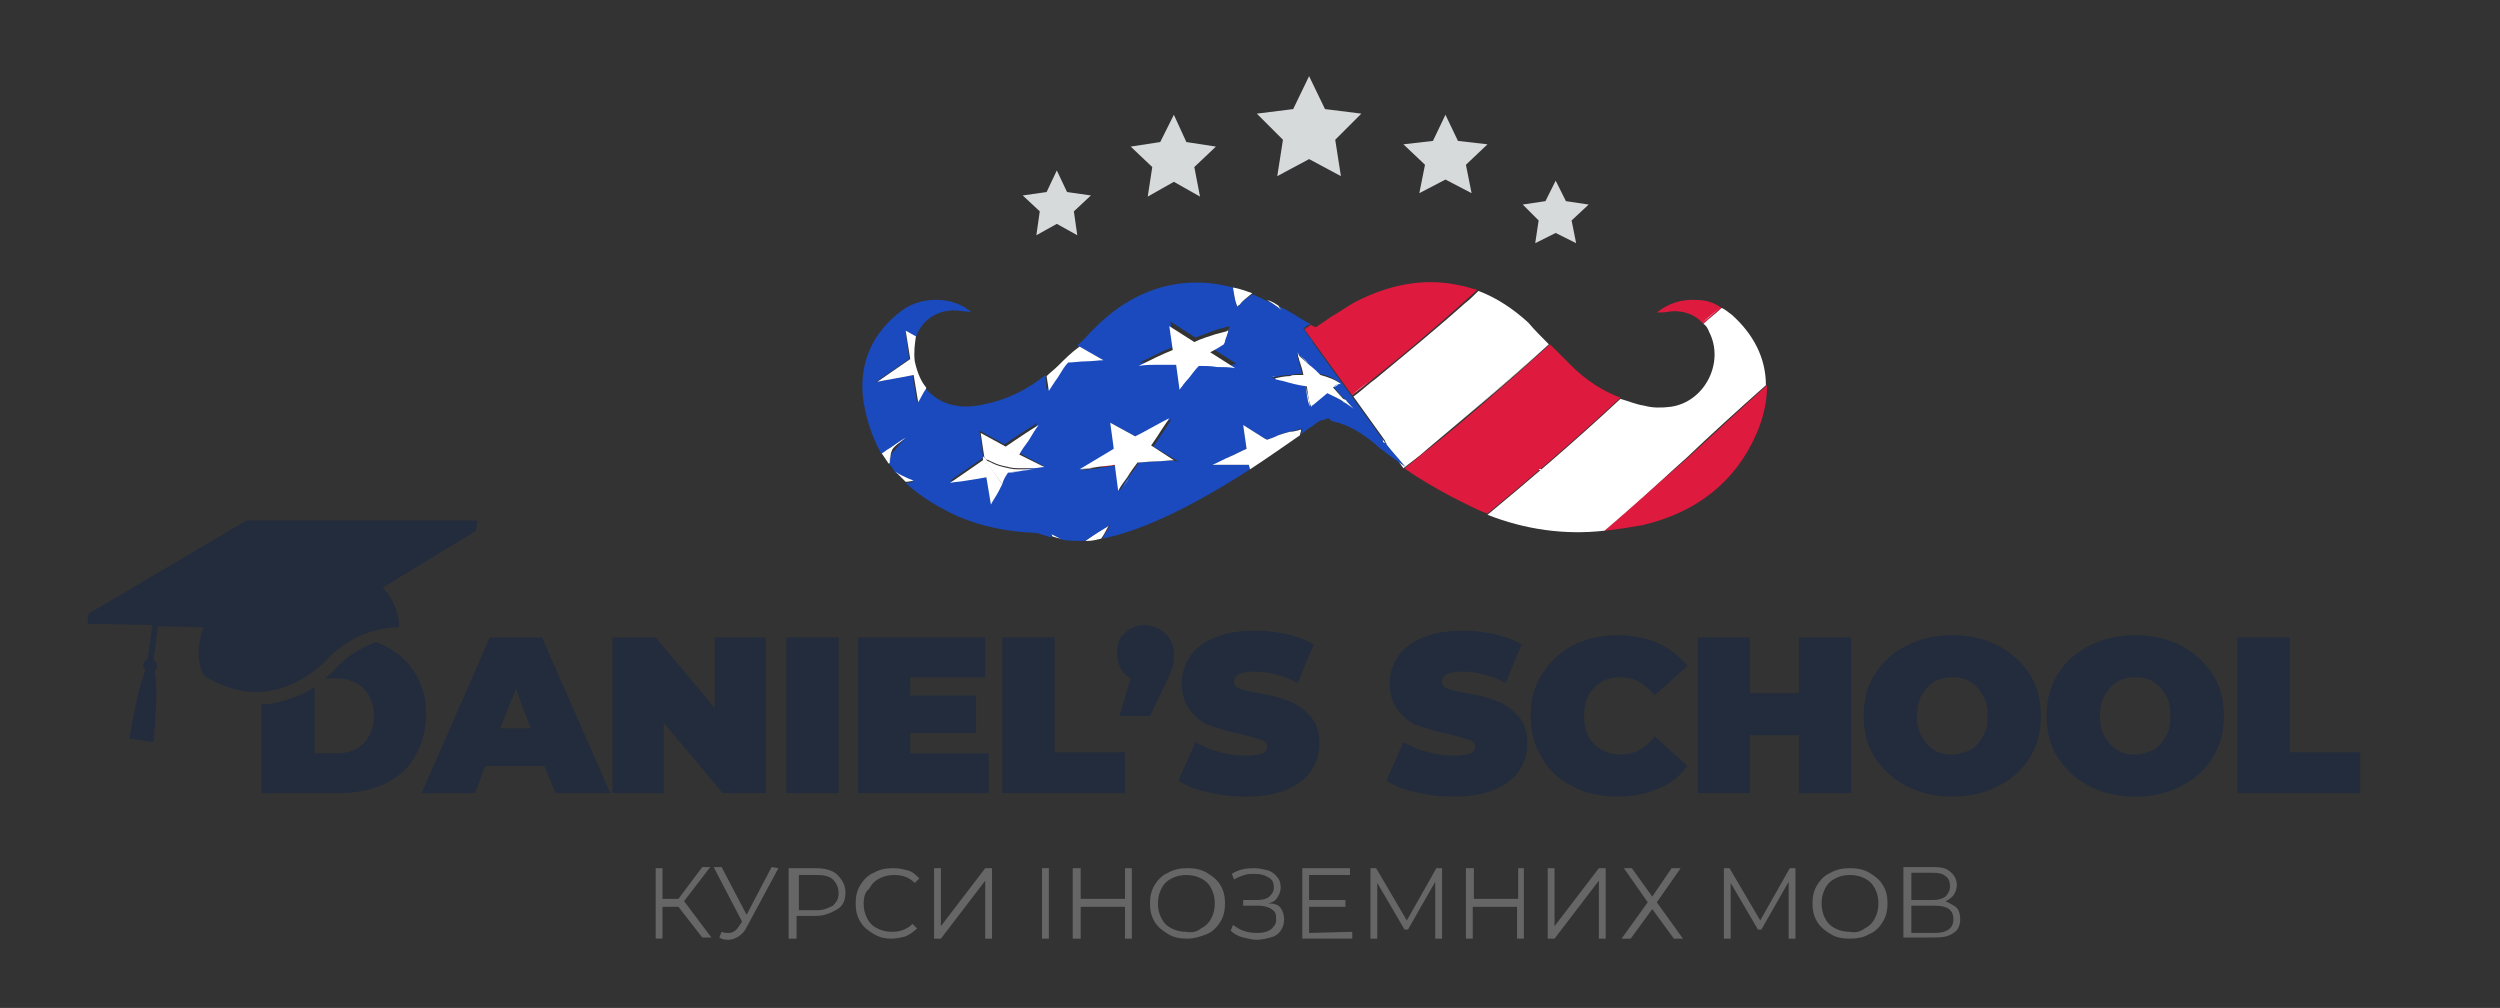 <?xml version="1.0" encoding="utf-8"?>
<!-- Generator: Adobe Illustrator 21.0.0, SVG Export Plug-In . SVG Version: 6.00 Build 0)  -->
<svg version="1.1" id="Layer_1" xmlns="http://www.w3.org/2000/svg" xmlns:xlink="http://www.w3.org/1999/xlink" x="0px" y="0px"
	 viewBox="0 0 220 88.7" style="enable-background:new 0 0 220 88.7;" xml:space="preserve">
<rect x="0" y="0" width="220" height="88.7" fill="#333333" stroke="none"/>
<style type="text/css">
	.st0{fill:#D6DADB;}
	.st1{fill:#222C3C;}
	.st2{fill:#666666;}
	.st3{opacity:0.67;fill:url(#SVGID_1_);enable-background:new    ;}
	.st4{fill:#DE1A3E;}
	.st5{fill:#FFFFFF;}
	.st6{fill:#1A4ABD;}
	.st7{fill:none;}
	.st8{opacity:0.67;fill:url(#SVGID_2_);enable-background:new    ;}
	.st9{opacity:0.67;fill:url(#SVGID_3_);enable-background:new    ;}
	.st10{opacity:0.67;fill:url(#SVGID_4_);enable-background:new    ;}
	.st11{opacity:0.67;fill:url(#SVGID_5_);enable-background:new    ;}
</style>
<g>
	<title>Logo</title>
	<g>
		<polygon class="st0" points="93,15 93.9,16.9 96,17.2 94.5,18.6 94.8,20.7 93,19.7 91.2,20.7 91.5,18.6 90,17.2 92.1,16.9 		"/>
	</g>
	<g>
		<polygon class="st0" points="115.2,6.7 116.6,9.6 119.8,10 117.5,12.3 118,15.5 115.2,14 112.4,15.5 112.9,12.3 110.6,10 
			113.8,9.6 		"/>
	</g>
	<g>
		<polygon class="st0" points="127.2,10.1 128.3,12.4 130.9,12.7 129,14.5 129.5,17 127.2,15.8 124.9,17 125.4,14.5 123.5,12.7 
			126.1,12.4 		"/>
	</g>
	<g>
		<polygon class="st0" points="136.9,15.9 137.8,17.7 139.8,18 138.3,19.4 138.7,21.4 136.9,20.5 135.1,21.4 135.4,19.4 134,18 
			136,17.7 		"/>
	</g>
	<g>
		<polygon class="st0" points="103.3,10.1 104.4,12.5 107,12.9 105.1,14.7 105.6,17.3 103.3,16 101,17.3 101.4,14.7 99.5,12.9 
			102.1,12.5 		"/>
	</g>
	<g>
		<path class="st1" d="M29.4,59c0,0-0.3,0.3-0.8,0.7h1c1,0,1.8,0.3,2.4,0.9c0.6,0.6,0.9,1.4,0.9,2.4c0,1-0.3,1.8-0.9,2.4
			s-1.4,0.9-2.4,0.9h-1.9v-5.8C26.6,61.1,25,61.9,23,62v7.8h6.8c1.5,0,2.9-0.3,4-0.8c1.2-0.6,2.1-1.3,2.7-2.4c0.6-1,1-2.3,1-3.7
			c0-1.4-0.3-2.6-1-3.7c-0.6-1-1.5-1.8-2.7-2.4c-0.2-0.1-0.5-0.2-0.7-0.3C32,56.9,30.6,57.6,29.4,59z"/>
	</g>
	<path class="st1" d="M47.9,67.4h-5.2l-0.9,2.4h-4.7l6-13.7h4.6l6,13.7h-4.8L47.9,67.4z M46.7,64.1l-1.3-3.5L44,64.1H46.7z"/>
	<path class="st1" d="M67.4,56.1v13.7h-3.8l-5.2-6.2v6.2h-4.5V56.1h3.8l5.2,6.2v-6.2L67.4,56.1L67.4,56.1z"/>
	<path class="st1" d="M69.2,56.1h4.6v13.7h-4.6V56.1z"/>
	<path class="st1" d="M87,66.3v3.5H75.5V56.1h11.2v3.5h-6.6v1.6h5.8v3.3h-5.8v1.8H87L87,66.3z"/>
	<path class="st1" d="M88.2,56.1h4.6v10.1h6.2v3.6H88.2L88.2,56.1L88.2,56.1z"/>
	<path class="st1" d="M102.6,55.8c0.5,0.5,0.7,1.1,0.7,1.8c0,0.3,0,0.7-0.1,1c-0.1,0.3-0.3,0.9-0.6,1.5l-1.4,2.9h-2.7l1-3.3
		c-0.4-0.2-0.7-0.5-0.9-0.9c-0.2-0.4-0.3-0.8-0.3-1.3c0-0.8,0.2-1.4,0.7-1.8c0.5-0.5,1.1-0.7,1.9-0.7
		C101.5,55.1,102.1,55.3,102.6,55.8z"/>
	<path class="st1" d="M106.3,69.7c-1.1-0.2-2-0.6-2.6-1l1.5-3.4c0.7,0.4,1.4,0.7,2.2,0.9c0.8,0.2,1.6,0.3,2.3,0.3
		c0.6,0,1.1-0.1,1.4-0.2s0.4-0.3,0.4-0.6c0-0.3-0.2-0.5-0.5-0.6c-0.4-0.1-1-0.3-1.8-0.5c-1.1-0.2-1.9-0.5-2.6-0.7
		c-0.7-0.2-1.3-0.7-1.8-1.3s-0.8-1.4-0.8-2.4c0-0.9,0.2-1.6,0.7-2.4s1.2-1.3,2.2-1.7s2.1-0.6,3.5-0.6c0.9,0,1.9,0.1,2.8,0.3
		c0.9,0.2,1.7,0.5,2.4,0.9l-1.4,3.4c-1.3-0.7-2.6-1-3.8-1s-1.8,0.3-1.8,0.9c0,0.3,0.2,0.5,0.5,0.6c0.3,0.1,0.9,0.3,1.7,0.4
		c1.1,0.2,1.9,0.4,2.6,0.7c0.7,0.2,1.3,0.7,1.9,1.3c0.5,0.6,0.8,1.3,0.8,2.4c0,0.9-0.2,1.6-0.7,2.4c-0.5,0.7-1.2,1.3-2.2,1.7
		c-1,0.4-2.1,0.6-3.5,0.6C108.5,70.1,107.4,70,106.3,69.7z"/>
	<path class="st1" d="M124.6,69.7c-1.1-0.2-2-0.6-2.6-1l1.5-3.4c0.7,0.4,1.4,0.7,2.2,0.9c0.8,0.2,1.6,0.3,2.3,0.3
		c0.6,0,1.1-0.1,1.4-0.2s0.4-0.3,0.4-0.6c0-0.3-0.2-0.5-0.5-0.6c-0.4-0.1-1-0.3-1.8-0.5c-1.1-0.2-1.9-0.5-2.6-0.7
		c-0.7-0.2-1.3-0.7-1.8-1.3c-0.5-0.6-0.8-1.4-0.8-2.4c0-0.9,0.2-1.6,0.7-2.4c0.5-0.7,1.2-1.3,2.2-1.7s2.1-0.6,3.5-0.6
		c0.9,0,1.9,0.1,2.8,0.3c0.9,0.2,1.7,0.5,2.4,0.9l-1.4,3.4c-1.3-0.7-2.6-1-3.8-1c-1.2,0-1.8,0.3-1.8,0.9c0,0.3,0.2,0.5,0.5,0.6
		c0.3,0.1,0.9,0.3,1.7,0.4c1.1,0.2,1.9,0.4,2.6,0.7c0.7,0.2,1.3,0.7,1.9,1.3c0.5,0.6,0.8,1.3,0.8,2.4c0,0.9-0.2,1.6-0.7,2.4
		c-0.5,0.7-1.2,1.3-2.2,1.7c-1,0.4-2.1,0.6-3.5,0.6C126.8,70.1,125.7,70,124.6,69.7z"/>
	<path class="st1" d="M138.4,69.2c-1.2-0.6-2.1-1.4-2.7-2.5c-0.7-1.1-1-2.3-1-3.7s0.3-2.6,1-3.7c0.7-1.1,1.6-1.9,2.7-2.5
		c1.2-0.6,2.5-0.9,3.9-0.9c1.3,0,2.5,0.2,3.6,0.7c1.1,0.5,1.9,1.2,2.6,2l-2.9,2.6c-0.9-1.1-1.8-1.6-3-1.6c-1,0-1.7,0.3-2.3,0.9
		c-0.6,0.6-0.9,1.4-0.9,2.5c0,1.1,0.3,1.9,0.9,2.5c0.6,0.6,1.4,0.9,2.3,0.9c1.2,0,2.2-0.5,3-1.6l2.9,2.6c-0.7,0.9-1.5,1.6-2.6,2
		c-1.1,0.5-2.2,0.7-3.6,0.7C140.9,70.1,139.5,69.8,138.4,69.2z"/>
	<path class="st1" d="M162.9,56.1v13.7h-4.6v-5.1H154v5.1h-4.6V56.1h4.6v4.9h4.3v-4.9L162.9,56.1L162.9,56.1z"/>
	<path class="st1" d="M167.8,69.2c-1.2-0.6-2.1-1.5-2.8-2.5c-0.7-1.1-1-2.3-1-3.7c0-1.4,0.3-2.6,1-3.7c0.7-1.1,1.6-1.9,2.8-2.5
		s2.5-0.9,4-0.9s2.8,0.3,4,0.9c1.2,0.6,2.1,1.5,2.8,2.5c0.7,1.1,1,2.3,1,3.7c0,1.4-0.3,2.6-1,3.7c-0.7,1.1-1.6,1.9-2.8,2.5
		c-1.2,0.6-2.5,0.9-4,0.9C170.3,70.1,169,69.8,167.8,69.2z M173.4,66c0.5-0.3,0.8-0.7,1.1-1.2c0.3-0.5,0.4-1.1,0.4-1.8
		s-0.1-1.3-0.4-1.8c-0.3-0.5-0.6-0.9-1.1-1.2c-0.5-0.3-1-0.4-1.6-0.4c-0.6,0-1.1,0.1-1.6,0.4c-0.5,0.3-0.8,0.7-1.1,1.2
		s-0.4,1.1-0.4,1.8s0.1,1.3,0.4,1.8c0.3,0.5,0.6,0.9,1.1,1.2c0.5,0.3,1,0.4,1.6,0.4C172.4,66.4,172.9,66.2,173.4,66z"/>
	<path class="st1" d="M183.9,69.2c-1.2-0.6-2.1-1.5-2.8-2.5c-0.7-1.1-1-2.3-1-3.7c0-1.4,0.3-2.6,1-3.7c0.7-1.1,1.6-1.9,2.8-2.5
		s2.5-0.9,4-0.9s2.8,0.3,4,0.9s2.1,1.5,2.8,2.5c0.7,1.1,1,2.3,1,3.7c0,1.4-0.3,2.6-1,3.7s-1.6,1.9-2.8,2.5c-1.2,0.6-2.5,0.9-4,0.9
		C186.4,70.1,185.1,69.8,183.9,69.2z M189.5,66c0.5-0.3,0.8-0.7,1.1-1.2c0.3-0.5,0.4-1.1,0.4-1.8s-0.1-1.3-0.4-1.8
		c-0.3-0.5-0.6-0.9-1.1-1.2c-0.5-0.3-1-0.4-1.6-0.4c-0.6,0-1.1,0.1-1.6,0.4c-0.5,0.3-0.8,0.7-1.1,1.2s-0.4,1.1-0.4,1.8
		s0.1,1.3,0.4,1.8c0.3,0.5,0.6,0.9,1.1,1.2c0.5,0.3,1,0.4,1.6,0.4C188.5,66.4,189,66.2,189.5,66z"/>
	<path class="st1" d="M196.9,56.1h4.6v10.1h6.2v3.6h-10.8V56.1z"/>
	<path class="st1" d="M41.9,46.7l-8.2,5c0,0,1.5,1.6,1.4,3.5c0,0,0,0-0.1,0c-0.7,0-3.9,0.2-6.4,3c0,0-2.5,2.7-6.1,2.7
		c-1.3,0-2.8-0.4-4.5-1.4c0,0-1.1-1.5-0.1-4.3l-4-0.1l-0.4,3c0.2,0.1,0.4,0.3,0.3,0.6c0,0.2-0.1,0.3-0.2,0.4
		c0.4,1.5-0.1,6.2-0.1,6.2l-2.1-0.3c0,0,0.7-4.5,1.4-6c-0.1-0.1-0.2-0.3-0.2-0.5c0-0.2,0.2-0.4,0.4-0.5l0.4-3l-5.7-0.1L7.8,54
		l13.9-8.2H42L41.9,46.7z"/>
	<path class="st2" d="M59.7,79.8h-1.4v2.8h-0.6v-6.2h0.6v2.7h1.4l2.1-2.8h0.7l-2.3,3l2.4,3.2h-0.8L59.7,79.8z"/>
	<path class="st2" d="M68.5,76.4l-2.8,5.2c-0.2,0.4-0.4,0.6-0.7,0.8c-0.3,0.2-0.6,0.3-0.9,0.3c-0.2,0-0.5,0-0.8-0.2l0.2-0.5
		c0.2,0.1,0.4,0.1,0.6,0.1c0.4,0,0.7-0.2,1-0.7l0.2-0.3l-2.5-4.8h0.7l2.2,4.2l2.2-4.2L68.5,76.4L68.5,76.4z"/>
	<path class="st2" d="M73.7,77c0.4,0.4,0.7,0.9,0.7,1.5c0,0.7-0.2,1.2-0.7,1.5s-1.1,0.6-1.9,0.6h-1.7v2h-0.7v-6.2h2.3
		C72.7,76.4,73.3,76.6,73.7,77z M73.3,79.7c0.3-0.3,0.5-0.6,0.5-1.1s-0.2-0.9-0.5-1.2S72.5,77,71.9,77h-1.6v3.1h1.6
		C72.5,80.1,72.9,79.9,73.3,79.7z"/>
	<path class="st2" d="M76.9,82.2c-0.5-0.3-0.9-0.6-1.2-1.1c-0.3-0.5-0.4-1-0.4-1.6c0-0.6,0.1-1.1,0.4-1.6c0.3-0.5,0.7-0.9,1.2-1.1
		c0.5-0.3,1.1-0.4,1.7-0.4c0.5,0,0.9,0.1,1.3,0.2c0.4,0.1,0.7,0.4,1,0.7l-0.4,0.4c-0.5-0.5-1.1-0.7-1.8-0.7c-0.5,0-0.9,0.1-1.3,0.3
		c-0.4,0.2-0.7,0.5-0.9,0.9C76.1,78.5,76,79,76,79.5s0.1,0.9,0.3,1.3c0.2,0.4,0.5,0.7,0.9,0.9c0.4,0.2,0.8,0.3,1.3,0.3
		c0.7,0,1.3-0.2,1.8-0.7l0.4,0.4c-0.3,0.3-0.6,0.5-1,0.7c-0.4,0.1-0.8,0.2-1.3,0.2C77.9,82.6,77.4,82.5,76.9,82.2z"/>
	<path class="st2" d="M82.2,76.4h0.6v5.1l3.9-5.1h0.6v6.2h-0.6v-5.1l-3.9,5.1h-0.6L82.2,76.4L82.2,76.4L82.2,76.4z"/>
	<path class="st2" d="M91.7,76.4h0.6v6.2h-0.6V76.4z"/>
	<path class="st2" d="M99.6,76.4v6.2H99v-2.8h-3.9v2.8h-0.7v-6.2h0.7v2.7H99v-2.7H99.6z"/>
	<path class="st2" d="M102.8,82.2c-0.5-0.3-0.9-0.6-1.2-1.1c-0.3-0.5-0.4-1-0.4-1.6c0-0.6,0.1-1.1,0.4-1.6c0.3-0.5,0.7-0.9,1.2-1.1
		c0.5-0.3,1.1-0.4,1.7-0.4c0.6,0,1.2,0.1,1.7,0.4c0.5,0.3,0.9,0.6,1.2,1.1c0.3,0.5,0.4,1,0.4,1.6c0,0.6-0.1,1.1-0.4,1.6
		c-0.3,0.5-0.7,0.9-1.2,1.1s-1.1,0.4-1.7,0.4C103.8,82.6,103.3,82.5,102.8,82.2z M105.7,81.7c0.4-0.2,0.7-0.5,0.9-0.9
		c0.2-0.4,0.3-0.8,0.3-1.3c0-0.5-0.1-0.9-0.3-1.3c-0.2-0.4-0.5-0.7-0.9-0.9c-0.4-0.2-0.8-0.3-1.3-0.3s-0.9,0.1-1.3,0.3
		c-0.4,0.2-0.7,0.5-0.9,0.9c-0.2,0.4-0.3,0.8-0.3,1.3c0,0.5,0.1,0.9,0.3,1.3c0.2,0.4,0.5,0.7,0.9,0.9c0.4,0.2,0.8,0.3,1.3,0.3
		C104.9,82.1,105.3,82,105.7,81.7z"/>
	<path class="st2" d="M112.7,79.9c0.2,0.3,0.3,0.6,0.3,1s-0.1,0.7-0.3,1c-0.2,0.3-0.5,0.5-0.9,0.6c-0.4,0.1-0.8,0.2-1.2,0.2
		c-0.4,0-0.8-0.1-1.2-0.2c-0.4-0.1-0.8-0.3-1.1-0.6l0.2-0.5c0.3,0.2,0.6,0.4,0.9,0.5c0.3,0.1,0.7,0.2,1.1,0.2c0.3,0,0.6,0,0.9-0.1
		c0.3-0.1,0.5-0.2,0.7-0.5c0.2-0.2,0.2-0.4,0.2-0.7c0-0.4-0.1-0.6-0.4-0.8c-0.3-0.2-0.7-0.3-1.2-0.3h-1.3v-0.5h1.3
		c0.4,0,0.8-0.1,1-0.3c0.2-0.2,0.4-0.4,0.4-0.8c0-0.4-0.1-0.7-0.5-0.9c-0.3-0.2-0.7-0.3-1.2-0.3c-0.3,0-0.6,0-0.9,0.1
		c-0.3,0.1-0.6,0.2-0.9,0.4l-0.2-0.5c0.6-0.4,1.3-0.5,2-0.5c0.4,0,0.8,0.1,1.2,0.2c0.3,0.1,0.6,0.3,0.8,0.6c0.2,0.2,0.3,0.5,0.3,0.9
		c0,0.3-0.1,0.6-0.3,0.9s-0.4,0.4-0.8,0.5C112.1,79.5,112.5,79.6,112.7,79.9z"/>
	<path class="st2" d="M119,82v0.6h-4.4v-6.2h4.2V77h-3.6v2.2h3.2v0.6h-3.2v2.3L119,82L119,82z"/>
	<path class="st2" d="M126.9,76.4v6.2h-0.6v-5l-2.4,4.2h-0.3l-2.4-4.1v4.9h-0.6v-6.2h0.5l2.7,4.6l2.6-4.6L126.9,76.4L126.9,76.4
		L126.9,76.4z"/>
	<path class="st2" d="M134.1,76.4v6.2h-0.6v-2.8h-3.9v2.8H129v-6.2h0.7v2.7h3.9v-2.7H134.1z"/>
	<path class="st2" d="M136.2,76.4h0.6v5.1l3.9-5.1h0.6v6.2h-0.6v-5.1l-3.9,5.1h-0.6V76.4z"/>
	<path class="st2" d="M143.6,76.4l1.8,2.5l1.7-2.5h0.8l-2.1,3l2.3,3.2h-0.8l-1.9-2.6l-1.9,2.6h-0.8l2.3-3.2l-2.1-3H143.6z"/>
	<path class="st2" d="M158,76.4v6.2h-0.6v-5l-2.4,4.2h-0.3l-2.4-4.1v4.9h-0.6v-6.2h0.5l2.7,4.6l2.6-4.6L158,76.4L158,76.4L158,76.4z
		"/>
	<path class="st2" d="M161.1,82.2c-0.5-0.3-0.9-0.6-1.2-1.1c-0.3-0.5-0.4-1-0.4-1.6c0-0.6,0.1-1.1,0.4-1.6c0.3-0.5,0.7-0.9,1.2-1.1
		c0.5-0.3,1.1-0.4,1.7-0.4c0.6,0,1.2,0.1,1.7,0.4c0.5,0.3,0.9,0.6,1.2,1.1c0.3,0.5,0.4,1,0.4,1.6c0,0.6-0.1,1.1-0.4,1.6
		c-0.3,0.5-0.7,0.9-1.2,1.1c-0.5,0.3-1.1,0.4-1.7,0.4C162.1,82.6,161.6,82.5,161.1,82.2z M164.1,81.7c0.4-0.2,0.7-0.5,0.9-0.9
		c0.2-0.4,0.3-0.8,0.3-1.3c0-0.5-0.1-0.9-0.3-1.3c-0.2-0.4-0.5-0.7-0.9-0.9c-0.4-0.2-0.8-0.3-1.3-0.3c-0.5,0-0.9,0.1-1.3,0.3
		c-0.4,0.2-0.7,0.5-0.9,0.9c-0.2,0.4-0.3,0.8-0.3,1.3c0,0.5,0.1,0.9,0.3,1.3c0.2,0.4,0.5,0.7,0.9,0.9s0.8,0.3,1.3,0.3
		C163.3,82.1,163.7,82,164.1,81.7z"/>
	<path class="st2" d="M172.2,79.9c0.2,0.2,0.3,0.6,0.3,1c0,0.5-0.2,1-0.6,1.2c-0.4,0.3-0.9,0.4-1.7,0.4h-2.7v-6.2h2.6
		c0.7,0,1.2,0.1,1.5,0.4c0.4,0.3,0.6,0.7,0.6,1.2c0,0.3-0.1,0.6-0.3,0.9c-0.2,0.2-0.4,0.4-0.7,0.5C171.6,79.5,172,79.7,172.2,79.9z
		 M168.2,79.2h1.9c0.5,0,0.8-0.1,1.1-0.3c0.2-0.2,0.4-0.5,0.4-0.9c0-0.4-0.1-0.7-0.4-0.9c-0.2-0.2-0.6-0.3-1.1-0.3h-1.9V79.2z
		 M171.9,80.9c0-0.8-0.5-1.2-1.6-1.2h-2.1v2.4h2.1C171.3,82.1,171.9,81.7,171.9,80.9z"/>
	<g>
		
			<linearGradient id="SVGID_1_" gradientUnits="userSpaceOnUse" x1="455.908" y1="815.547" x2="430.486" y2="874.976" gradientTransform="matrix(0.839 0.121 -0.16 0.882 -138.608 -761.318)">
			<stop  offset="0" style="stop-color:#FFFFFF;stop-opacity:0.32"/>
			<stop  offset="0.341" style="stop-color:#B7B6B3;stop-opacity:0.552"/>
			<stop  offset="0.654" style="stop-color:#7C7974;stop-opacity:0.765"/>
			<stop  offset="0.881" style="stop-color:#57534E;stop-opacity:0.919"/>
			<stop  offset="1" style="stop-color:#49453F"/>
		</linearGradient>
		<polygon class="st3" points="92.6,47.2 92.6,47.3 92.6,47.3 		"/>
		<path class="st4" d="M108.4,40.9L108.4,40.9c0.5,0,1,0,1.5,0C109.4,40.9,108.9,40.9,108.4,40.9z"/>
		<path class="st4" d="M96.9,47.4L96.9,47.4c0.3-0.4,0.5-0.9,0.7-1.2C97.5,46.5,97.2,47,96.9,47.4z"/>
		<polygon class="st4" points="92.5,47 92.6,47.2 92.6,47.2 		"/>
		<path class="st5" d="M96.9,47.4C96.9,47.4,96.9,47.4,96.9,47.4L96.9,47.4C96.9,47.4,96.9,47.4,96.9,47.4L96.9,47.4z"/>
		<path class="st6" d="M91.7,46.8C91.7,46.8,91.7,46.8,91.7,46.8c0.2,0.2,0.5,0.3,0.9,0.4v0C92.3,47.1,92,47,91.7,46.8z"/>
		<path class="st6" d="M95.5,47.6c-0.7,0-1.4,0-2-0.1l0.1,0C94.1,47.6,94.8,47.6,95.5,47.6z"/>
		<path class="st6" d="M95.5,47.6L95.5,47.6L95.5,47.6L95.5,47.6z"/>
		<path class="st5" d="M103.4,15.2L103.4,15.2L103.4,15.2z"/>
		<path class="st5" d="M93.5,47.5c-0.3,0-0.6-0.1-0.9-0.2v0C92.9,47.4,93.2,47.5,93.5,47.5L93.5,47.5z"/>
		<path class="st5" d="M95.7,47.6c0,0-0.1,0-0.1,0C95.7,47.6,95.7,47.6,95.7,47.6z"/>
		<path class="st5" d="M92.6,47.2c0.3,0.1,0.6,0.2,0.9,0.2l-1-0.5L92.6,47.2z"/>
		<path class="st5" d="M95.5,47.6C95.5,47.6,95.6,47.6,95.5,47.6c0.1,0,0.2,0,0.2,0c0.4,0,0.8-0.1,1.2-0.2c0.3-0.4,0.5-0.9,0.7-1.2
			C96.9,46.6,96.2,47.1,95.5,47.6z"/>
		<path class="st5" d="M95.5,47.6c0,0,0.1,0,0.1,0C95.6,47.6,95.6,47.6,95.5,47.6L95.5,47.6z"/>
		<path class="st5" d="M96.9,47.4C96.9,47.4,96.9,47.4,96.9,47.4c-0.4,0.1-0.8,0.1-1.2,0.1C96.1,47.5,96.5,47.5,96.9,47.4z"/>
		<path class="st5" d="M92.5,47L92.5,47L92.5,47z"/>
		<path class="st5" d="M111.5,38.8c0.3-0.1,0.6-0.2,1-0.4C112.2,38.6,111.8,38.7,111.5,38.8l-0.2-0.1l0,0L111.5,38.8z"/>
		<path class="st5" d="M114.3,38.3L114.3,38.3c0-0.1,0.1-0.3,0.1-0.5C114.4,37.9,114.4,38.1,114.3,38.3z"/>
		<path class="st7" d="M80.4,33.1c-0.5,0.1-1,0.2-1.6,0.3C79.4,33.2,79.9,33.1,80.4,33.1z"/>
		<path class="st7" d="M79.7,42c-0.2-0.1-0.5-0.2-0.9-0.5l0,0C79.3,41.7,79.5,41.9,79.7,42z"/>
		<path class="st7" d="M78.3,40.8c0,0,0-0.1,0-0.1C78.3,40.7,78.3,40.8,78.3,40.8C78.3,40.8,78.3,40.8,78.3,40.8z"/>
		<path class="st7" d="M81.4,34.3C81.4,34.2,81.5,34.2,81.4,34.3L81.4,34.3C81.4,34.2,81.4,34.2,81.4,34.3z"/>
		<path class="st7" d="M86.7,41.9c-0.5,0.1-1.2,0.2-1.8,0.3C85.6,42.1,86.2,42,86.7,41.9z"/>
		<path class="st7" d="M91.3,37.3c-0.2,0.4-0.6,0.9-0.9,1.4C90.7,38.2,91,37.7,91.3,37.3z"/>
		<path class="st7" d="M78.6,39.6c0,0.1-0.1,0.1-0.1,0.3c0.3-0.5,0.9-1,1.3-1.4l0,0C79.4,38.8,78.8,39.2,78.6,39.6z"/>
		<path class="st7" d="M107.7,30.1c0-0.1,0-0.2,0.1-0.3C107.8,30,107.7,30,107.7,30.1C107.7,30.1,107.7,30.1,107.7,30.1z"/>
		<path class="st7" d="M108.7,32.2c-0.5,0-1,0-1.6-0.1C107.6,32.2,108.2,32.2,108.7,32.2z"/>
		<ellipse class="st7" cx="88.2" cy="42.5" rx="0" ry="0"/>
		<path class="st7" d="M103.5,32c-0.5,0-1.1,0-1.6,0C102.5,32,103,32,103.5,32z"/>
		<path class="st7" d="M93.9,31.9c-0.3,0.4-0.6,0.9-0.9,1.3C93.3,32.7,93.6,32.3,93.9,31.9z"/>
		<path class="st7" d="M102.6,37.1c0.1-0.1,0.1-0.2,0.2-0.3C102.8,37,102.7,37.1,102.6,37.1L102.6,37.1z"/>
		<path class="st7" d="M91,41.2c0.3,0,0.6-0.1,0.9-0.1C91.6,41.1,91.3,41.2,91,41.2L91,41.2z"/>
		<path class="st7" d="M102.9,36.8L102.9,36.8c-1,0.5-2,1.1-3,1.6l-2.2-1.2l2.2,1.2C100.9,37.9,101.9,37.4,102.9,36.8z"/>
		<path class="st7" d="M87.8,43.1c0.1-0.2,0.2-0.4,0.3-0.6l0,0C88,42.7,87.9,42.9,87.8,43.1z"/>
		<path class="st7" d="M112.8,27.2c-0.1-0.1-0.2-0.2-0.3-0.4l0,0C112.6,27,112.7,27.1,112.8,27.2z"/>
		<path class="st7" d="M109.1,26.7c0.1-0.1,0.5-0.4,1.1-0.9l0,0C109.6,26.3,109.3,26.5,109.1,26.7z"/>
		<path class="st7" d="M97,31.6c-0.5,0-1.1,0.1-1.6,0.1C96,31.7,96.5,31.6,97,31.6z"/>
		<path class="st7" d="M105.5,32.1c-0.3,0.3-0.6,0.7-0.9,1.1C104.9,32.8,105.2,32.4,105.5,32.1z"/>
		<path class="st7" d="M112.8,27.2c-0.4-0.3-0.8-0.6-1.2-0.8C112,26.6,112.4,26.9,112.8,27.2z"/>
		<polygon class="st7" points="114.7,29 114.7,29 113.6,27.5 113.6,27.5 		"/>
		
			<linearGradient id="SVGID_2_" gradientUnits="userSpaceOnUse" x1="465.922" y1="819.837" x2="419.438" y2="928.5" gradientTransform="matrix(0.839 0.121 -0.16 0.882 -138.608 -761.318)">
			<stop  offset="0" style="stop-color:#FFFFFF;stop-opacity:0.32"/>
			<stop  offset="0.341" style="stop-color:#B7B6B3;stop-opacity:0.552"/>
			<stop  offset="0.654" style="stop-color:#7C7974;stop-opacity:0.765"/>
			<stop  offset="0.881" style="stop-color:#57534E;stop-opacity:0.919"/>
			<stop  offset="1" style="stop-color:#49453F"/>
		</linearGradient>
		<path class="st8" d="M114.7,29c0.1-0.1,0.3-0.2,0.4-0.4l0,0C115,28.8,114.9,28.9,114.7,29L114.7,29z"/>
		
			<linearGradient id="SVGID_3_" gradientUnits="userSpaceOnUse" x1="460.255" y1="832.814" x2="460.255" y2="832.814" gradientTransform="matrix(0.839 0.121 -0.16 0.882 -138.608 -761.318)">
			<stop  offset="0" style="stop-color:#FFFFFF;stop-opacity:0.32"/>
			<stop  offset="0.341" style="stop-color:#B7B6B3;stop-opacity:0.552"/>
			<stop  offset="0.654" style="stop-color:#7C7974;stop-opacity:0.765"/>
			<stop  offset="0.881" style="stop-color:#57534E;stop-opacity:0.919"/>
			<stop  offset="1" style="stop-color:#49453F"/>
		</linearGradient>
		<path class="st9" d="M114.7,29L114.7,29L114.7,29z"/>
		
			<linearGradient id="SVGID_4_" gradientUnits="userSpaceOnUse" x1="447.953" y1="843.729" x2="447.953" y2="843.729" gradientTransform="matrix(0.839 0.121 -0.16 0.882 -138.608 -761.318)">
			<stop  offset="0" style="stop-color:#FFFFFF;stop-opacity:0.32"/>
			<stop  offset="0.341" style="stop-color:#B7B6B3;stop-opacity:0.552"/>
			<stop  offset="0.654" style="stop-color:#7C7974;stop-opacity:0.765"/>
			<stop  offset="0.881" style="stop-color:#57534E;stop-opacity:0.919"/>
			<stop  offset="1" style="stop-color:#49453F"/>
		</linearGradient>
		<circle class="st10" cx="102.6" cy="37.1" r="0"/>
		
			<linearGradient id="SVGID_5_" gradientUnits="userSpaceOnUse" x1="432.256" y1="851.996" x2="432.256" y2="851.996" gradientTransform="matrix(0.839 0.121 -0.16 0.882 -138.608 -761.318)">
			<stop  offset="0" style="stop-color:#FFFFFF;stop-opacity:0.32"/>
			<stop  offset="0.341" style="stop-color:#B7B6B3;stop-opacity:0.552"/>
			<stop  offset="0.654" style="stop-color:#7C7974;stop-opacity:0.765"/>
			<stop  offset="0.881" style="stop-color:#57534E;stop-opacity:0.919"/>
			<stop  offset="1" style="stop-color:#49453F"/>
		</linearGradient>
		<circle class="st11" cx="88.2" cy="42.5" r="0"/>
		<path class="st4" d="M115.2,28.7c0,0,0.1-0.1,0.2-0.1l0,0C115.3,28.6,115.2,28.6,115.2,28.7L115.2,28.7z"/>
		<path class="st4" d="M109.7,39.6c-0.5,0.2-1,0.4-1.5,0.7C108.7,40,109.2,39.8,109.7,39.6L109.7,39.6z"/>
		<path class="st4" d="M108.3,40.9c0,0,0.1,0,0.1,0l0,0C108.3,40.9,108.3,40.9,108.3,40.9z"/>
		<path class="st4" d="M115.3,28.5C115.3,28.5,115.3,28.5,115.3,28.5c-0.1,0-0.1,0.1-0.2,0.1l0,0l0,0
			C115.2,28.6,115.3,28.6,115.3,28.5z"/>
		<path class="st4" d="M98.3,40.9c-0.5,0-1.1,0.1-1.6,0.2C97.2,41.1,97.8,41,98.3,40.9z"/>
		<path class="st4" d="M102,38.1c0.2-0.3,0.4-0.6,0.6-0.9l0,0C102.5,37.4,102.2,37.8,102,38.1z"/>
		<path class="st4" d="M103.4,40.5c-0.5,0-1,0.1-1.6,0.1C102.4,40.5,102.9,40.5,103.4,40.5z"/>
		<path class="st4" d="M90.1,41.4c0.3,0,0.6-0.1,0.9-0.1l0,0C90.7,41.3,90.4,41.3,90.1,41.4z"/>
		<path class="st4" d="M100.2,40.7c-0.2,0.4-0.6,0.9-0.9,1.3C99.7,41.6,100,41.1,100.2,40.7z"/>
		<path class="st4" d="M88.2,42.5L88.2,42.5c0.2-0.3,0.4-0.6,0.5-0.9C88.5,41.9,88.3,42.2,88.2,42.5z"/>
		<path class="st4" d="M115.5,35.5c0.1-0.1,0.5-0.4,1.2-1C116,35.1,115.6,35.4,115.5,35.5z"/>
		<path class="st4" d="M114.7,32.8c-0.1-0.4-0.2-0.8-0.3-1.1C114.5,32.1,114.6,32.5,114.7,32.8z"/>
		<path class="st4" d="M130,25.5c-0.4,0.4-0.8,0.7-1.2,1.1c-2.8,2.5-5.4,4.7-7.8,6.6c-0.7,0.6-1.4,1.1-2,1.6l-4.2-5.8
			c0.1-0.1,0.3-0.2,0.4-0.3c0.1,0,0.1-0.1,0.2-0.1c0.1,0.1,0.2,0.1,0.4,0.2c0.4-0.3,0.9-0.6,1.3-0.9c0.7-0.4,1.4-0.9,2.1-1.3
			c2.9-1.5,6-2.2,9.2-1.5C129,25.2,129.5,25.4,130,25.5z"/>
		<path class="st4" d="M118.4,35.2c0,0-0.1-0.1-0.1-0.2C118.3,35.1,118.3,35.2,118.4,35.2L118.4,35.2z"/>
		<polygon class="st4" points="118.9,34.8 114.7,29 114.7,29 		"/>
		<path class="st4" d="M115.2,32c0.4,0.3,0.7,0.6,1,0.9C115.8,32.6,115.5,32.3,115.2,32z"/>
		<path class="st4" d="M118,33.8c0,0-0.1,0-0.2,0C117.9,33.8,117.9,33.8,118,33.8z"/>
		<path class="st4" d="M114.9,33.9c-0.8-0.1-1.5-0.3-2.2-0.5C113.5,33.6,114.2,33.8,114.9,33.9z"/>
		<path class="st4" d="M149.3,26.4c-1.3-0.1-2.5,0.3-3.5,1.1c0.4,0,0.8,0,1.2-0.1c1.2-0.1,2.2,0.3,2.9,1.1c0.5-0.5,1-0.9,1.6-1.4
			C150.8,26.6,150.1,26.4,149.3,26.4z"/>
		<polygon class="st4" points="123.5,41.2 123.5,41.2 123.6,41.3 123.6,41.3 		"/>
		<path class="st4" d="M142.6,35c-4.3,4-8.2,7.3-11.7,10.2c-0.6-0.2-1.2-0.5-1.8-0.8c-0.4-0.2-0.8-0.4-1.2-0.6
			c-1.5-0.8-2.9-1.6-4.2-2.5l-0.1-0.1c0.7-0.5,1.3-1.1,2-1.6c3.3-2.6,6.8-5.7,10.8-9.3c0.6,0.6,1.3,1.3,1.9,1.9
			C139.5,33.4,141,34.4,142.6,35z"/>
		<path class="st4" d="M141.2,46.7c1.1-0.1,2.2-0.3,3.4-0.5c4.6-1.1,8.1-3.7,10-8.1c0.6-1.4,0.9-2.8,0.9-4.2c-2.6,2.3-5,4.6-7.1,6.5
			C145.7,42.7,143.4,44.8,141.2,46.7z"/>
		<path class="st5" d="M136.3,30.3c-4,3.6-7.6,6.6-10.8,9.3c-0.7,0.6-1.4,1.1-2,1.6l-1.5-2.1l0,0l0,0c0,0,0,0,0-0.1l-0.1-0.1l0-0.1
			l-2.8-3.9c0.7-0.5,1.3-1.1,2-1.6c2.4-2,5-4.1,7.8-6.6c0.4-0.3,0.8-0.7,1.2-1.1l0,0c1.6,0.6,3.1,1.6,4.4,2.8
			C135,29,135.6,29.6,136.3,30.3z"/>
		<path class="st5" d="M118.4,35.2L118.4,35.2c0.3,0.3,0.5,0.6,0.8,0.9C118.9,35.8,118.7,35.5,118.4,35.2z"/>
		<path class="st5" d="M119.2,36.1c-0.3-0.2-0.6-0.4-0.9-0.6C118.6,35.6,118.9,35.8,119.2,36.1z"/>
		<path class="st5" d="M128.7,26.6c-2.8,2.5-5.4,4.7-7.8,6.6l0,0C123.3,31.3,125.9,29.1,128.7,26.6z"/>
		<polygon class="st5" points="118.9,34.9 118.9,34.9 118.9,34.8 118.9,34.8 		"/>
		<path class="st5" d="M120.9,33.2c-0.7,0.6-1.4,1.1-2,1.6v0C119.6,34.3,120.2,33.8,120.9,33.2L120.9,33.2z"/>
		<path class="st5" d="M118.4,35.2L118.4,35.2L118.4,35.2L118.4,35.2L118.4,35.2z"/>
		<path class="st5" d="M136.3,30.3c-3.9,3.6-7.6,6.6-10.8,9.3v0C128.7,36.9,132.3,33.9,136.3,30.3L136.3,30.3z"/>
		<path class="st5" d="M125.5,39.6c-0.7,0.6-1.4,1.1-2,1.6v0C124.1,40.6,124.8,40.1,125.5,39.6L125.5,39.6z"/>
		<polygon class="st5" points="123.5,41.2 123.5,41.2 123.4,41.2 123.4,41.2 		"/>
		<path class="st5" d="M150.4,29.2c1.4,2.7-0.4,6.2-3.4,6.6c-0.8,0.1-1.6,0.1-2.3-0.1c-0.7-0.1-1.4-0.4-2.1-0.6
			c-4.3,4-8.2,7.3-11.7,10.2c3.3,1.3,6.8,1.8,10.3,1.4c2.3-2,4.6-4.1,7.2-6.4c2.1-2,4.5-4.2,7-6.4c0-2.4-1.1-4.5-3-6.2
			c-0.3-0.2-0.6-0.5-0.9-0.6c-0.5,0.5-1.1,0.9-1.6,1.4C150.1,28.6,150.3,28.9,150.4,29.2z"/>
		<path class="st5" d="M130.8,45.3c3.5-2.9,7.4-6.3,11.7-10.2l0,0C138.2,39,134.3,42.4,130.8,45.3C130.8,45.2,130.8,45.3,130.8,45.3
			z"/>
		<path class="st5" d="M151.4,27L151.4,27c-0.5,0.5-1.1,0.9-1.6,1.4l0,0C150.4,27.9,150.9,27.5,151.4,27z"/>
		<path class="st5" d="M141.2,46.7C141.2,46.7,141.2,46.7,141.2,46.7c2.2-1.9,4.6-4,7-6.3c2.1-2,4.5-4.2,7.1-6.5l0,0
			c-2.5,2.3-4.9,4.4-7,6.4C145.8,42.6,143.4,44.7,141.2,46.7z"/>
		<path class="st6" d="M103.8,34.2L103.8,34.2L103.8,34.2z"/>
		<polygon class="st6" points="86.2,39.7 86.2,39.7 86.5,40.2 86.5,40.2 		"/>
		<path class="st6" d="M88.2,42.5l0.9,1.2L88.2,42.5z"/>
		<path class="st6" d="M112.7,30.6c-0.1,0.1-0.2,0.1-0.2,0.2C112.5,30.7,112.6,30.7,112.7,30.6c0.1-0.1,0.2-0.2,0.3-0.3
			C112.9,30.4,112.8,30.5,112.7,30.6z"/>
		<path class="st6" d="M108.6,33.5c0.9-0.6,1.8-1.3,2.7-1.9C110.4,32.3,109.5,32.9,108.6,33.5z"/>
		<polygon class="st6" points="90.5,45.7 90.5,45.7 90.5,45.7 91.2,46.8 91.2,46.8 		"/>
		<polygon class="st6" points="90.5,45.7 90.5,45.7 89,43.7 90.5,45.7 		"/>
		<path class="st6" d="M93,41c0.7-0.1,1.5-0.3,2.2-0.5C94.4,40.6,93.7,40.8,93,41z"/>
		<path class="st6" d="M95.6,40.3c0.2-0.1,0.5-0.1,0.7-0.2C96,40.2,95.8,40.3,95.6,40.3z"/>
		<polygon class="st6" points="86.5,40.2 86.2,39.7 86.2,39.7 		"/>
		<path class="st6" d="M90.5,45.7L90.5,45.7c0.3,0.4,0.6,0.8,1.2,1.1c0,0,0,0,0.1,0C91.2,46.5,90.8,46.1,90.5,45.7z"/>
		<path class="st6" d="M113.9,29.6c-0.4,0.3-0.8,0.6-1.2,1c-0.1,0.1-0.2,0.1-0.3,0.2c-0.3,0.3-0.7,0.5-1.1,0.8l0,0
			c0.3-0.2,0.7-0.5,1.1-0.8c0.1-0.1,0.2-0.1,0.3-0.2C113.1,30.3,113.5,30,113.9,29.6c0.1,0,0.1-0.1,0.2-0.2c0.2-0.2,0.4-0.3,0.6-0.5
			l0,0c-0.2,0.2-0.4,0.3-0.6,0.5C114,29.5,114,29.6,113.9,29.6z"/>
		<polygon class="st6" points="91.2,46.8 91.2,46.8 90.5,45.7 		"/>
		<polygon class="st6" points="88.2,42.5 88.2,42.5 89,43.7 90.5,45.7 		"/>
		<path class="st6" d="M104.4,36.2c0.4-0.2,0.8-0.5,1.2-0.7C105.2,35.7,104.8,35.9,104.4,36.2z"/>
		<path class="st6" d="M102.9,37c0.4-0.2,0.9-0.5,1.3-0.8C103.8,36.5,103.3,36.8,102.9,37z"/>
		<path class="st6" d="M98,39.4c-0.3,0.1-0.6,0.2-0.9,0.4C97.4,39.7,97.7,39.5,98,39.4L98,39.4z"/>
		<path class="st6" d="M86.5,40.1L86.5,40.1c-0.1-0.1-0.2-0.2-0.3-0.4l0,0l0,0C86.2,39.9,86.3,40,86.5,40.1z"/>
		<path class="st6" d="M102.7,37.1L102.7,37.1C102.6,37.1,102.6,37.1,102.7,37.1L102.7,37.1z"/>
		<path class="st6" d="M111.3,31.6L111.3,31.6L111.3,31.6L111.3,31.6z"/>
		<path class="st6" d="M104.2,36.3c0.1,0,0.1-0.1,0.2-0.1C104.3,36.2,104.3,36.2,104.2,36.3z"/>
		<path class="st6" d="M105.6,35.4c0.1,0,0.1-0.1,0.2-0.1C105.7,35.4,105.6,35.4,105.6,35.4z"/>
		<path class="st6" d="M102.7,37.1c0.1,0,0.1-0.1,0.2-0.1C102.8,37.1,102.7,37.1,102.7,37.1z"/>
		<path class="st6" d="M96.3,40.1c0.3-0.1,0.6-0.2,0.9-0.3C96.8,39.9,96.5,40,96.3,40.1z"/>
		<path class="st6" d="M95.2,40.4c0.1,0,0.2-0.1,0.4-0.1C95.4,40.3,95.3,40.4,95.2,40.4z"/>
		<path class="st6" d="M91.9,41.2c0.3,0,0.7-0.1,1.1-0.2C92.6,41,92.3,41.1,91.9,41.2z"/>
		<path class="st6" d="M108.5,33.6C108.5,33.6,108.5,33.5,108.5,33.6C108.5,33.5,108.5,33.6,108.5,33.6z"/>
		<path class="st6" d="M112.3,30.8c0.1-0.1,0.2-0.1,0.3-0.2C112.6,30.7,112.4,30.7,112.3,30.8z"/>
		<path class="st6" d="M86.2,39.7l0.3,0.5l0-0.1C86.3,40,86.2,39.9,86.2,39.7z"/>
		<path class="st6" d="M113.9,29.6c0.1,0,0.1-0.1,0.2-0.2C114,29.5,114,29.6,113.9,29.6z"/>
		<path class="st6" d="M121.9,39L121.9,39L121.9,39C121.9,39,121.9,39,121.9,39c-0.2-0.2-0.3-0.4-0.4-0.6c0.1,0.1,0.2,0.2,0.2,0.3
			l-2.8-3.9l-3.4-4.7l0-0.1c-0.1-0.2-0.3-0.4-0.4-0.5c0.1,0.1,0.2,0.2,0.2,0.3l-0.6-0.9c0.1-0.1,0.3-0.2,0.4-0.3
			c0.1,0,0.1-0.1,0.2-0.1c-0.6-0.3-1.2-0.7-1.7-1c-0.4-0.2-0.7-0.4-1.1-0.6c0.1,0.1,0.2,0.2,0.3,0.4c-0.4-0.3-0.8-0.6-1.2-0.8
			c0,0,0,0-0.1,0c-0.2-0.1-0.4-0.2-0.6-0.3c-0.2-0.1-0.5-0.2-0.7-0.3c-0.7,0.5-1,0.7-1.1,0.9c-0.1,0.1-0.1,0.2-0.2,0.2
			c-0.2-0.4-0.2-0.4-0.4-1.7c-4.5-1.2-8.8,0.1-12.3,3.7c-0.5,0.5-0.9,1-1.4,1.4l2.1,1.2c-0.5,0-1.1,0.1-1.6,0.1
			c-0.5,0-1.1,0.1-1.5,0.1c-0.3,0.4-0.6,0.9-0.9,1.3c-0.3,0.4-0.5,0.8-0.8,1.2L92,33c-1.6,1.3-3.4,2.2-5.5,2.6
			c-2.2,0.5-4-0.1-5.1-1.5c0,0,0,0.1,0,0.1c-0.2,0.4-0.5,0.8-0.7,1.2l-0.4-2.4c-0.5,0.1-1,0.2-1.6,0.3c-0.5,0.1-1.1,0.2-1.6,0.3
			c1-0.7,1.9-1.3,2.9-2l-0.3-2.4l0.9,0.5c0.5-1.6,2.1-2.7,4.2-2.3c0.2,0,0.4,0,0.7,0.1c-1.5-1.4-4.3-1.5-6.1-0.2
			c-2.7,2-3.9,4.8-3.4,8.1c0.3,1.7,0.8,3.2,1.6,4.6c0.2-0.1,0.4-0.3,0.6-0.4c0.5-0.3,1-0.7,1.5-1c-0.2,0.2-0.5,0.4-0.7,0.7
			s-0.5,0.5-0.6,0.7c0,0.1-0.1,0.4-0.1,0.8c0,0.1,0,0.1,0,0.1c0.2,0.2,0.3,0.4,0.5,0.7c0.4,0.2,0.7,0.4,0.9,0.5
			c0.3,0.2,0.4,0.2,0.7,0.3c-0.1,0-0.3,0.1-0.7,0.1c1.3,1.2,2.8,2.1,4.5,2.9c2.3,1,4.6,1.4,7,1.5c0.1,0,1,0.3,1.3,0.4l0-0.3l1,0.5
			c0.6,0.1,1.2,0.1,2,0.1h0c0.7-0.5,1.4-0.9,2.2-1.4c-0.2,0.4-0.5,0.8-0.7,1.2c3-0.6,7.1-2.3,13-6.1l-0.1-0.4c-0.4,0-1,0-1.5,0
			c0,0-0.1,0-0.1,0c-0.5,0-1.1,0-1.6,0c0.5-0.2,1-0.5,1.5-0.7c0.5-0.2,1-0.5,1.5-0.7l-0.3-2.1l1.9,1.2l0.2,0.1
			c0.3-0.1,0.6-0.2,1-0.4s0.6-0.2,1-0.3c0.4-0.1,0.7-0.2,1.1-0.3c0,0.2-0.1,0.3-0.1,0.5c0.3-0.2,0.6-0.5,1-0.7
			c0.2-0.2,0.4-0.3,0.7-0.5c0.2-0.1,0.2-0.1,0,0c0.2,0,0.4-0.1,0.7-0.2c0.1,0.1,0.3,0.3,0.5,0.3c1.3,0.3,2.4,1,3.4,1.8
			c0.9,0.8,1.9,1.5,2.9,2.2c0,0,0,0,0,0L121.9,39z M91,41.2c-0.3,0-0.6,0.1-0.9,0.1c-0.5,0.1-1,0.1-1.4,0.2
			c-0.2,0.3-0.3,0.6-0.5,0.9c-0.1,0.2-0.2,0.4-0.3,0.6c-0.2,0.4-0.5,0.8-0.7,1.2l-0.4-2.4c-0.5,0.1-1.2,0.2-1.8,0.3
			c-0.5,0.1-1,0.2-1.4,0.2c1-0.7,1.9-1.3,2.9-2l0-0.3l-0.3-0.5c0.1,0.1,0.2,0.2,0.3,0.4l-0.3-2l2.2,1.2c1-0.7,2-1.3,2.9-1.9
			c-0.2,0.4-0.6,0.9-0.9,1.4c-0.3,0.4-0.5,0.9-0.8,1.2l2.2,1.2C91.6,41.1,91.3,41.2,91,41.2z M101.8,40.6c-0.6,0-1.1,0.1-1.6,0.1
			c-0.2,0.4-0.6,0.9-0.9,1.3c-0.3,0.4-0.5,0.8-0.8,1.2L98.3,41c-0.5,0-1.1,0.1-1.6,0.2c-0.5,0.1-1.1,0.1-1.5,0.2c1-0.6,2-1.2,3-1.8
			l0-0.1l-0.3-2.2l2.2,1.2c1-0.6,2-1.1,3-1.6l0,0c-0.1,0.1-0.1,0.2-0.2,0.3c-0.2,0.3-0.4,0.6-0.6,0.9c-0.3,0.4-0.5,0.8-0.8,1.2
			l2.2,1.3C102.9,40.5,102.4,40.5,101.8,40.6z M107.1,32.1c-0.6,0-1.1,0-1.6-0.1c-0.3,0.3-0.6,0.7-0.9,1.1c-0.3,0.4-0.5,0.7-0.8,1
			l-0.3-2.2c-0.5,0-1.1,0-1.6,0c-0.5,0-1.1,0-1.6,0c1-0.5,2-1,3-1.4l-0.3-2.2l2.2,1.4c0.6-0.2,1.3-0.5,1.9-0.7
			c0.4-0.1,0.7-0.2,1.1-0.3c-0.1,0.5-0.2,0.8-0.3,0.9c0,0.1,0,0.2-0.1,0.3l0,0c0,0,0,0,0,0.1c-0.3,0.2-0.8,0.4-1.2,0.6l2.2,1.4
			C108.2,32.2,107.6,32.2,107.1,32.1z M118.3,35.4C118.3,35.4,118.2,35.4,118.3,35.4c-0.5-0.3-1-0.6-1.6-0.9c-0.7,0.5-1.1,0.8-1.2,1
			c-0.1,0.1-0.1,0.2-0.2,0.2c-0.2-0.4-0.2-0.4-0.4-1.8c-0.8-0.1-1.5-0.3-2.2-0.5c-0.2,0-0.3-0.1-0.5-0.1c-0.1,0-0.2,0-0.3-0.1
			c0.1,0,0.1,0,0.2,0c0.4-0.1,0.9-0.2,1.3-0.2c0.2,0,0.4,0,0.6-0.1c0.2,0,0.4,0,0.6,0l0,0c-0.1-0.3-0.2-0.7-0.3-1.1
			c-0.1-0.2-0.1-0.4-0.2-0.7c0.4,0.3,0.7,0.6,1,0.9c0.3,0.3,0.6,0.6,1,0.9c0.7,0.1,1.3,0.4,1.8,0.8c0,0,0,0,0.1,0c0,0-0.1,0-0.2,0
			c-0.1,0-0.2,0.1-0.5,0.3c0.3,0.3,0.6,0.7,0.9,1c0,0,0.1,0.1,0.1,0.1c0.3,0.3,0.5,0.6,0.8,0.9C118.9,35.8,118.6,35.6,118.3,35.4z"
			/>
		<path class="st6" d="M123.4,41.2c0,0,0.1,0.1,0.1,0.1L123.4,41.2C123.4,41.2,123.4,41.2,123.4,41.2z"/>
		<ellipse class="st6" cx="90.5" cy="45.7" rx="0" ry="0"/>
		<path class="st6" d="M123.4,41.2C123.4,41.2,123.4,41.2,123.4,41.2C123.4,41.2,123.4,41.2,123.4,41.2
			C123.4,41.2,123.4,41.2,123.4,41.2L123.4,41.2z"/>
		<path class="st5" d="M80.1,31.6c-1,0.7-1.9,1.3-2.9,2c0.5-0.1,1-0.2,1.6-0.3c0.5-0.1,1.1-0.2,1.6-0.3l0.4,2.4
			c0.2-0.3,0.4-0.8,0.7-1.2c0,0,0-0.1,0-0.1c-0.5-0.6-0.8-1.4-1-2.3c-0.1-0.8,0-1.5,0.1-2.2l-0.9-0.5L80.1,31.6z"/>
		<path class="st5" d="M78.8,33.3c-0.5,0.1-1.1,0.2-1.6,0.3C77.7,33.5,78.3,33.4,78.8,33.3z"/>
		<path class="st5" d="M81.4,34.3c-0.2,0.4-0.5,0.8-0.7,1.2C80.9,35.1,81.2,34.7,81.4,34.3z"/>
		<path class="st5" d="M79.7,42.4c0.3,0,0.6-0.1,0.7-0.1c-0.2-0.1-0.3-0.1-0.7-0.3c-0.2-0.1-0.5-0.2-0.9-0.5
			C79.1,41.8,79.4,42.1,79.7,42.4z"/>
		<path class="st5" d="M78.3,40.7L78.3,40.7c0-0.3,0-0.5,0.1-0.8c0,0,0,0,0,0c0-0.1,0.1-0.2,0.1-0.3c0.2-0.4,0.9-0.8,1.2-1.1
			c-0.5,0.3-1,0.7-1.5,1c-0.2,0.1-0.4,0.3-0.6,0.4c0.2,0.3,0.4,0.6,0.6,0.9C78.3,40.8,78.3,40.7,78.3,40.7z"/>
		<path class="st5" d="M79.7,42.4L79.7,42.4c0.3,0,0.6-0.1,0.7-0.1C80.3,42.3,80,42.4,79.7,42.4z"/>
		<path class="st5" d="M79.7,42c0.4,0.2,0.4,0.2,0.7,0.3C80.2,42.2,80.1,42.2,79.7,42z"/>
		<path class="st5" d="M78.3,40.7C78.3,40.7,78.3,40.7,78.3,40.7c0.1-0.4,0.1-0.7,0.1-0.8c0,0,0,0,0,0
			C78.3,40.2,78.4,40.4,78.3,40.7z"/>
		<path class="st5" d="M79.8,38.5c-0.5,0.3-1,0.7-1.5,1C78.8,39.1,79.3,38.8,79.8,38.5L79.8,38.5z"/>
		<path class="st5" d="M93.1,32.2c-0.3,0.3-0.7,0.6-1,0.9l0.2,1.3l0,0c0.2-0.3,0.5-0.8,0.8-1.2c0.3-0.5,0.6-1,0.9-1.3
			c0.5,0,1-0.1,1.5-0.1c0.6,0,1.2-0.1,1.6-0.1l-2.1-1.2C94.3,31,93.7,31.6,93.1,32.2z"/>
		<path class="st5" d="M95.4,31.7c-0.5,0-1.1,0.1-1.5,0.1C94.3,31.8,94.9,31.8,95.4,31.7z"/>
		<polygon class="st5" points="92.3,34.4 92.1,33.1 92.1,33.1 		"/>
		<path class="st5" d="M93,33.2c-0.3,0.4-0.5,0.8-0.8,1.2C92.5,34,92.7,33.6,93,33.2z"/>
		<path class="st5" d="M111.5,26.4C111.6,26.4,111.6,26.4,111.5,26.4c0.5,0.3,0.8,0.5,1.3,0.9c-0.1-0.1-0.2-0.2-0.3-0.4
			C112.2,26.7,111.9,26.5,111.5,26.4z"/>
		<path class="st5" d="M110.2,25.8c-0.6-0.2-1.1-0.4-1.7-0.5c0.2,1.2,0.2,1.2,0.4,1.7c0,0,0-0.1,0.2-0.2
			C109.3,26.5,109.6,26.3,110.2,25.8z"/>
		<path class="st5" d="M109,26.9c0,0,0-0.1,0.2-0.2C109,26.8,109,26.8,109,26.9z"/>
		<path class="st5" d="M111.5,26.4C111.6,26.4,111.6,26.4,111.5,26.4C111.6,26.4,111.6,26.4,111.5,26.4L111.5,26.4z"/>
		<path class="st5" d="M108.6,25.2L108.6,25.2c0.2,1.3,0.2,1.3,0.4,1.7C108.8,26.5,108.8,26.4,108.6,25.2z"/>
		<path class="st5" d="M87,40.5c0.4,0.2,0.8,0.4,1.3,0.5c0.4,0.1,0.8,0.2,1.2,0.2c0.5,0,1,0,1.5,0c0.3,0,0.6-0.1,0.9-0.1L89.7,40
			c0.2-0.4,0.5-0.8,0.8-1.2c0.3-0.5,0.6-1,0.9-1.4c-1,0.6-2,1.3-2.9,1.9l-2.2-1.2l0.3,2C86.6,40.3,86.8,40.4,87,40.5z"/>
		<polygon class="st5" points="88.2,42.5 86.5,40.2 86.5,40.2 		"/>
		<path class="st5" d="M86.5,40.2l0,0.3c-1,0.7-1.9,1.3-2.9,2c0.4-0.1,0.9-0.1,1.4-0.2c0.6-0.1,1.3-0.2,1.8-0.3l0.4,2.4
			c0.2-0.4,0.5-0.8,0.7-1.2c0.1-0.2,0.2-0.4,0.3-0.6L86.5,40.2z"/>
		<polygon class="st5" points="86.5,40.2 86.5,40.2 88.2,42.5 88.2,42.5 		"/>
		<path class="st5" d="M86.5,40.1c0.1,0.1,0.2,0.2,0.3,0.2c0.1,0,0.1,0.1,0.2,0.2c0.4,0.2,0.8,0.4,1.3,0.5c-0.5-0.1-0.9-0.3-1.3-0.5
			C86.8,40.4,86.6,40.3,86.5,40.1L86.5,40.1z"/>
		<path class="st5" d="M88.2,41c0.4,0.1,0.8,0.2,1.2,0.2C89,41.2,88.6,41.1,88.2,41z"/>
		<path class="st5" d="M88.7,41.6c0.4-0.1,0.9-0.1,1.4-0.2c0.3,0,0.6-0.1,0.9-0.1c-0.5,0-1.1,0-1.5,0c-0.4,0-0.8-0.1-1.2-0.2
			c-0.5-0.1-0.9-0.3-1.3-0.5c-0.1,0-0.2-0.1-0.2-0.2c-0.1-0.1-0.2-0.1-0.3-0.2l0,0.1l1.7,2.3C88.3,42.2,88.5,41.9,88.7,41.6z"/>
		<path class="st5" d="M90.4,38.7c-0.3,0.4-0.5,0.9-0.8,1.2C89.9,39.6,90.2,39.1,90.4,38.7z"/>
		<path class="st5" d="M85,42.2c-0.5,0.1-1,0.2-1.4,0.2C84,42.4,84.5,42.3,85,42.2z"/>
		<path class="st5" d="M87.8,43.1c-0.2,0.4-0.5,0.8-0.7,1.2C87.3,44,87.5,43.5,87.8,43.1z"/>
		<path class="st5" d="M90.1,41.4c-0.5,0.1-1,0.1-1.4,0.2C89.1,41.6,89.6,41.5,90.1,41.4z"/>
		<path class="st5" d="M101.9,32.1c0.6,0,1.1,0,1.6,0l0.3,2.2c0.2-0.3,0.5-0.7,0.8-1c0.3-0.4,0.6-0.8,0.9-1.1c0.5,0,1.1,0,1.6,0.1
			c0.6,0,1.1,0,1.6,0.1l-2.2-1.4c0.4-0.2,0.9-0.5,1.2-0.7c0-0.1,0.1-0.1,0.1-0.3c0.1-0.3,0.2-0.6,0.3-0.9c-0.3,0.1-0.7,0.2-1.1,0.3
			c-0.6,0.2-1.3,0.4-1.9,0.7l-2.2-1.4l0.3,2.1c-1,0.4-2,0.9-3,1.4C100.8,32.1,101.3,32.1,101.9,32.1z"/>
		<path class="st5" d="M107.1,32.1c-0.6,0-1.1,0-1.6-0.1C106,32.1,106.5,32.1,107.1,32.1z"/>
		<path class="st5" d="M103.8,34.2c0.2-0.3,0.5-0.7,0.8-1C104.3,33.5,104.1,33.9,103.8,34.2L103.8,34.2z"/>
		<path class="st5" d="M101.9,32.1c-0.5,0-1.1,0-1.6,0C100.8,32.1,101.3,32.1,101.9,32.1z"/>
		<polygon class="st5" points="103.5,32 103.8,34.2 103.8,34.2 		"/>
		<path class="st5" d="M107.7,30.2C107.7,30.2,107.7,30.2,107.7,30.2c-0.3,0.1-0.8,0.4-1.2,0.6C106.8,30.6,107.3,30.4,107.7,30.2z"
			/>
		<path class="st5" d="M103.8,34.2L103.8,34.2L103.8,34.2z"/>
		<path class="st5" d="M108.1,28.9c-0.1,0.3-0.2,0.6-0.3,0.9C107.9,29.7,108,29.4,108.1,28.9z"/>
		<path class="st5" d="M99.9,38.6c0.4-0.2,0.9-0.4,1.3-0.7C100.8,38.1,100.3,38.4,99.9,38.6z"/>
		<path class="st5" d="M98.2,39.3c0,0-0.1,0-0.2,0.1l0,0C98.1,39.4,98.2,39.4,98.2,39.3z"/>
		<path class="st5" d="M102.6,37.1c-0.4,0.2-0.7,0.4-1.1,0.6C101.9,37.6,102.3,37.4,102.6,37.1L102.6,37.1z"/>
		<path class="st5" d="M98.2,39.3c0.2-0.1,0.5-0.2,0.7-0.3C98.7,39.1,98.5,39.2,98.2,39.3z"/>
		<path class="st5" d="M101.2,37.9c0.1,0,0.2-0.1,0.3-0.2C101.4,37.8,101.3,37.9,101.2,37.9z"/>
		<path class="st5" d="M101.3,39.2c0.2-0.3,0.5-0.7,0.8-1.2c0.2-0.3,0.4-0.6,0.6-0.9c-0.4,0.2-0.7,0.4-1.1,0.6
			c0.4-0.2,0.7-0.4,1.1-0.6c0.1-0.1,0.1-0.2,0.2-0.3l0,0c-1,0.5-2,1.1-3,1.6l-2.2-1.2l0.3,2.2c0.1,0,0.1,0,0.2-0.1
			c0,0-0.1,0-0.2,0.1l0,0.1c-1,0.6-2,1.2-3,1.8c0.5-0.1,1-0.1,1.5-0.2c0.6-0.1,1.2-0.1,1.6-0.2l0.3,2.3c0.2-0.4,0.5-0.8,0.8-1.2
			c0.3-0.5,0.6-0.9,0.9-1.3c0.5,0,1-0.1,1.6-0.1c0.6,0,1.1-0.1,1.6-0.1L101.3,39.2z"/>
		<path class="st5" d="M102.9,36.8L102.9,36.8L102.9,36.8C102.8,36.9,102.9,36.8,102.9,36.8z"/>
		<path class="st5" d="M101.8,40.6c-0.6,0-1.1,0.1-1.6,0.1C100.7,40.7,101.3,40.6,101.8,40.6z"/>
		<path class="st5" d="M102,38.1c-0.3,0.4-0.5,0.8-0.8,1.2C101.5,38.9,101.7,38.5,102,38.1z"/>
		<path class="st5" d="M99.4,42c-0.3,0.4-0.5,0.8-0.8,1.2C98.8,42.9,99.1,42.5,99.4,42z"/>
		<path class="st5" d="M96.6,41.1c-0.5,0.1-1.1,0.1-1.5,0.2C95.6,41.3,96.1,41.2,96.6,41.1z"/>
		<path class="st5" d="M112.1,33.1c-0.1,0-0.1,0-0.2,0c0.1,0,0.2,0,0.3,0.1L112.1,33.1z"/>
		<g>
			<path class="st5" d="M118.2,35.1c-0.3-0.3-0.6-0.7-0.9-1c0.2-0.2,0.4-0.3,0.5-0.3c0.1,0,0.1,0,0.2,0c0,0,0,0,0,0
				c-0.5-0.4-1.1-0.6-1.8-0.8c-0.3-0.3-0.6-0.6-1-0.9c-0.3-0.3-0.7-0.6-1-0.9c0.1,0.2,0.1,0.5,0.2,0.7c0.1,0.3,0.2,0.6,0.3,1.1l0,0
				c-0.2,0-0.4,0-0.6,0c-0.2,0-0.4,0-0.6,0.1c-0.4,0-0.9,0.1-1.3,0.2l0.1,0.1c0.2,0,0.3,0.1,0.5,0.1c0.7,0.2,1.4,0.4,2.2,0.5
				c0.2,1.4,0.2,1.4,0.4,1.8c0,0,0-0.1,0.2-0.2c0.1-0.1,0.5-0.4,1.2-1c0.6,0.3,1.1,0.5,1.5,0.8c0.1,0,0.1-0.1,0.2-0.2
				C118.3,35.2,118.3,35.1,118.2,35.1z"/>
			<path class="st5" d="M118.4,35.2c-0.1,0-0.1,0.1-0.2,0.2c0,0,0.1,0,0.1,0c0.3,0.2,0.6,0.4,0.9,0.6
				C118.9,35.8,118.7,35.5,118.4,35.2z"/>
		</g>
		<path class="st5" d="M118.4,35.2L118.4,35.2c-0.1,0-0.1,0.1-0.2,0.1c0,0,0,0,0,0C118.3,35.3,118.3,35.3,118.4,35.2z"/>
		<path class="st5" d="M111.9,33.2c0.1,0,0.2,0,0.3,0.1l0,0C112.1,33.2,112,33.2,111.9,33.2z"/>
		<path class="st5" d="M114.4,31.7c0-0.2-0.1-0.4-0.2-0.7C114.2,31.3,114.3,31.5,114.4,31.7z"/>
		<path class="st5" d="M114.2,31.1c0.3,0.3,0.6,0.6,1,0.9C114.9,31.7,114.5,31.4,114.2,31.1z"/>
		<path class="st5" d="M114.7,32.8C114.7,32.8,114.7,32.8,114.7,32.8c-0.2,0-0.4,0-0.6,0C114.3,32.8,114.5,32.8,114.7,32.8
			C114.7,32.8,114.7,32.8,114.7,32.8z"/>
		<path class="st5" d="M112.2,33.3L112.2,33.3c0.2,0,0.3,0.1,0.5,0.1C112.6,33.3,112.4,33.3,112.2,33.3z"/>
		<path class="st5" d="M117.8,33.8c-0.1,0-0.2,0.1-0.5,0.3C117.6,34,117.7,33.9,117.8,33.8z"/>
		<path class="st5" d="M116.7,34.6c0.6,0.3,1.1,0.5,1.5,0.8l0,0C117.8,35.1,117.3,34.9,116.7,34.6z"/>
		<path class="st5" d="M115.3,35.8c0,0,0-0.1,0.2-0.2C115.4,35.7,115.3,35.7,115.3,35.8z"/>
		<path class="st5" d="M117.3,34.1c0.3,0.3,0.6,0.6,0.9,1C118,34.8,117.7,34.5,117.3,34.1z"/>
		<path class="st5" d="M115.3,35.8c-0.2-0.4-0.2-0.4-0.4-1.8C115.2,35.3,115.2,35.3,115.3,35.8z"/>
		<path class="st5" d="M118.2,35.4C118.2,35.4,118.3,35.4,118.2,35.4C118.3,35.4,118.2,35.4,118.2,35.4L118.2,35.4z"/>
		<path class="st5" d="M118.2,35.4L118.2,35.4L118.2,35.4L118.2,35.4L118.2,35.4z"/>
		<path class="st5" d="M114.5,37.8c0,0.2-0.1,0.3-0.1,0.5c-1.6,1.1-3,2.1-4.4,3l-0.1-0.4c-0.4,0-1,0-1.5,0c0,0-0.1,0-0.1,0
			c-0.5,0-1.1,0-1.6,0c0.5-0.2,1-0.5,1.5-0.7c0.5-0.2,1-0.5,1.5-0.7l-0.3-2.1l1.9,1.2l0.2,0.1c0.3-0.1,0.6-0.2,1-0.4
			c0.3-0.1,0.6-0.2,1-0.3C113.8,38,114.1,37.9,114.5,37.8z"/>
		<path class="st5" d="M111.3,38.7l-1.9-1.2L111.3,38.7z"/>
		<path class="st5" d="M108.3,40.9c-0.5,0-1.1,0-1.6,0C107.2,40.9,107.7,40.9,108.3,40.9z"/>
		<polygon class="st5" points="109.3,37.4 109.7,39.6 109.7,39.6 		"/>
		<path class="st5" d="M121.9,39c-0.1-0.2-0.3-0.4-0.4-0.5c0.1,0.1,0.2,0.2,0.2,0.3l0,0.1L121.9,39z"/>
		<path class="st5" d="M121.9,39L121.9,39L121.9,39z"/>
	</g>
</g>
</svg>
